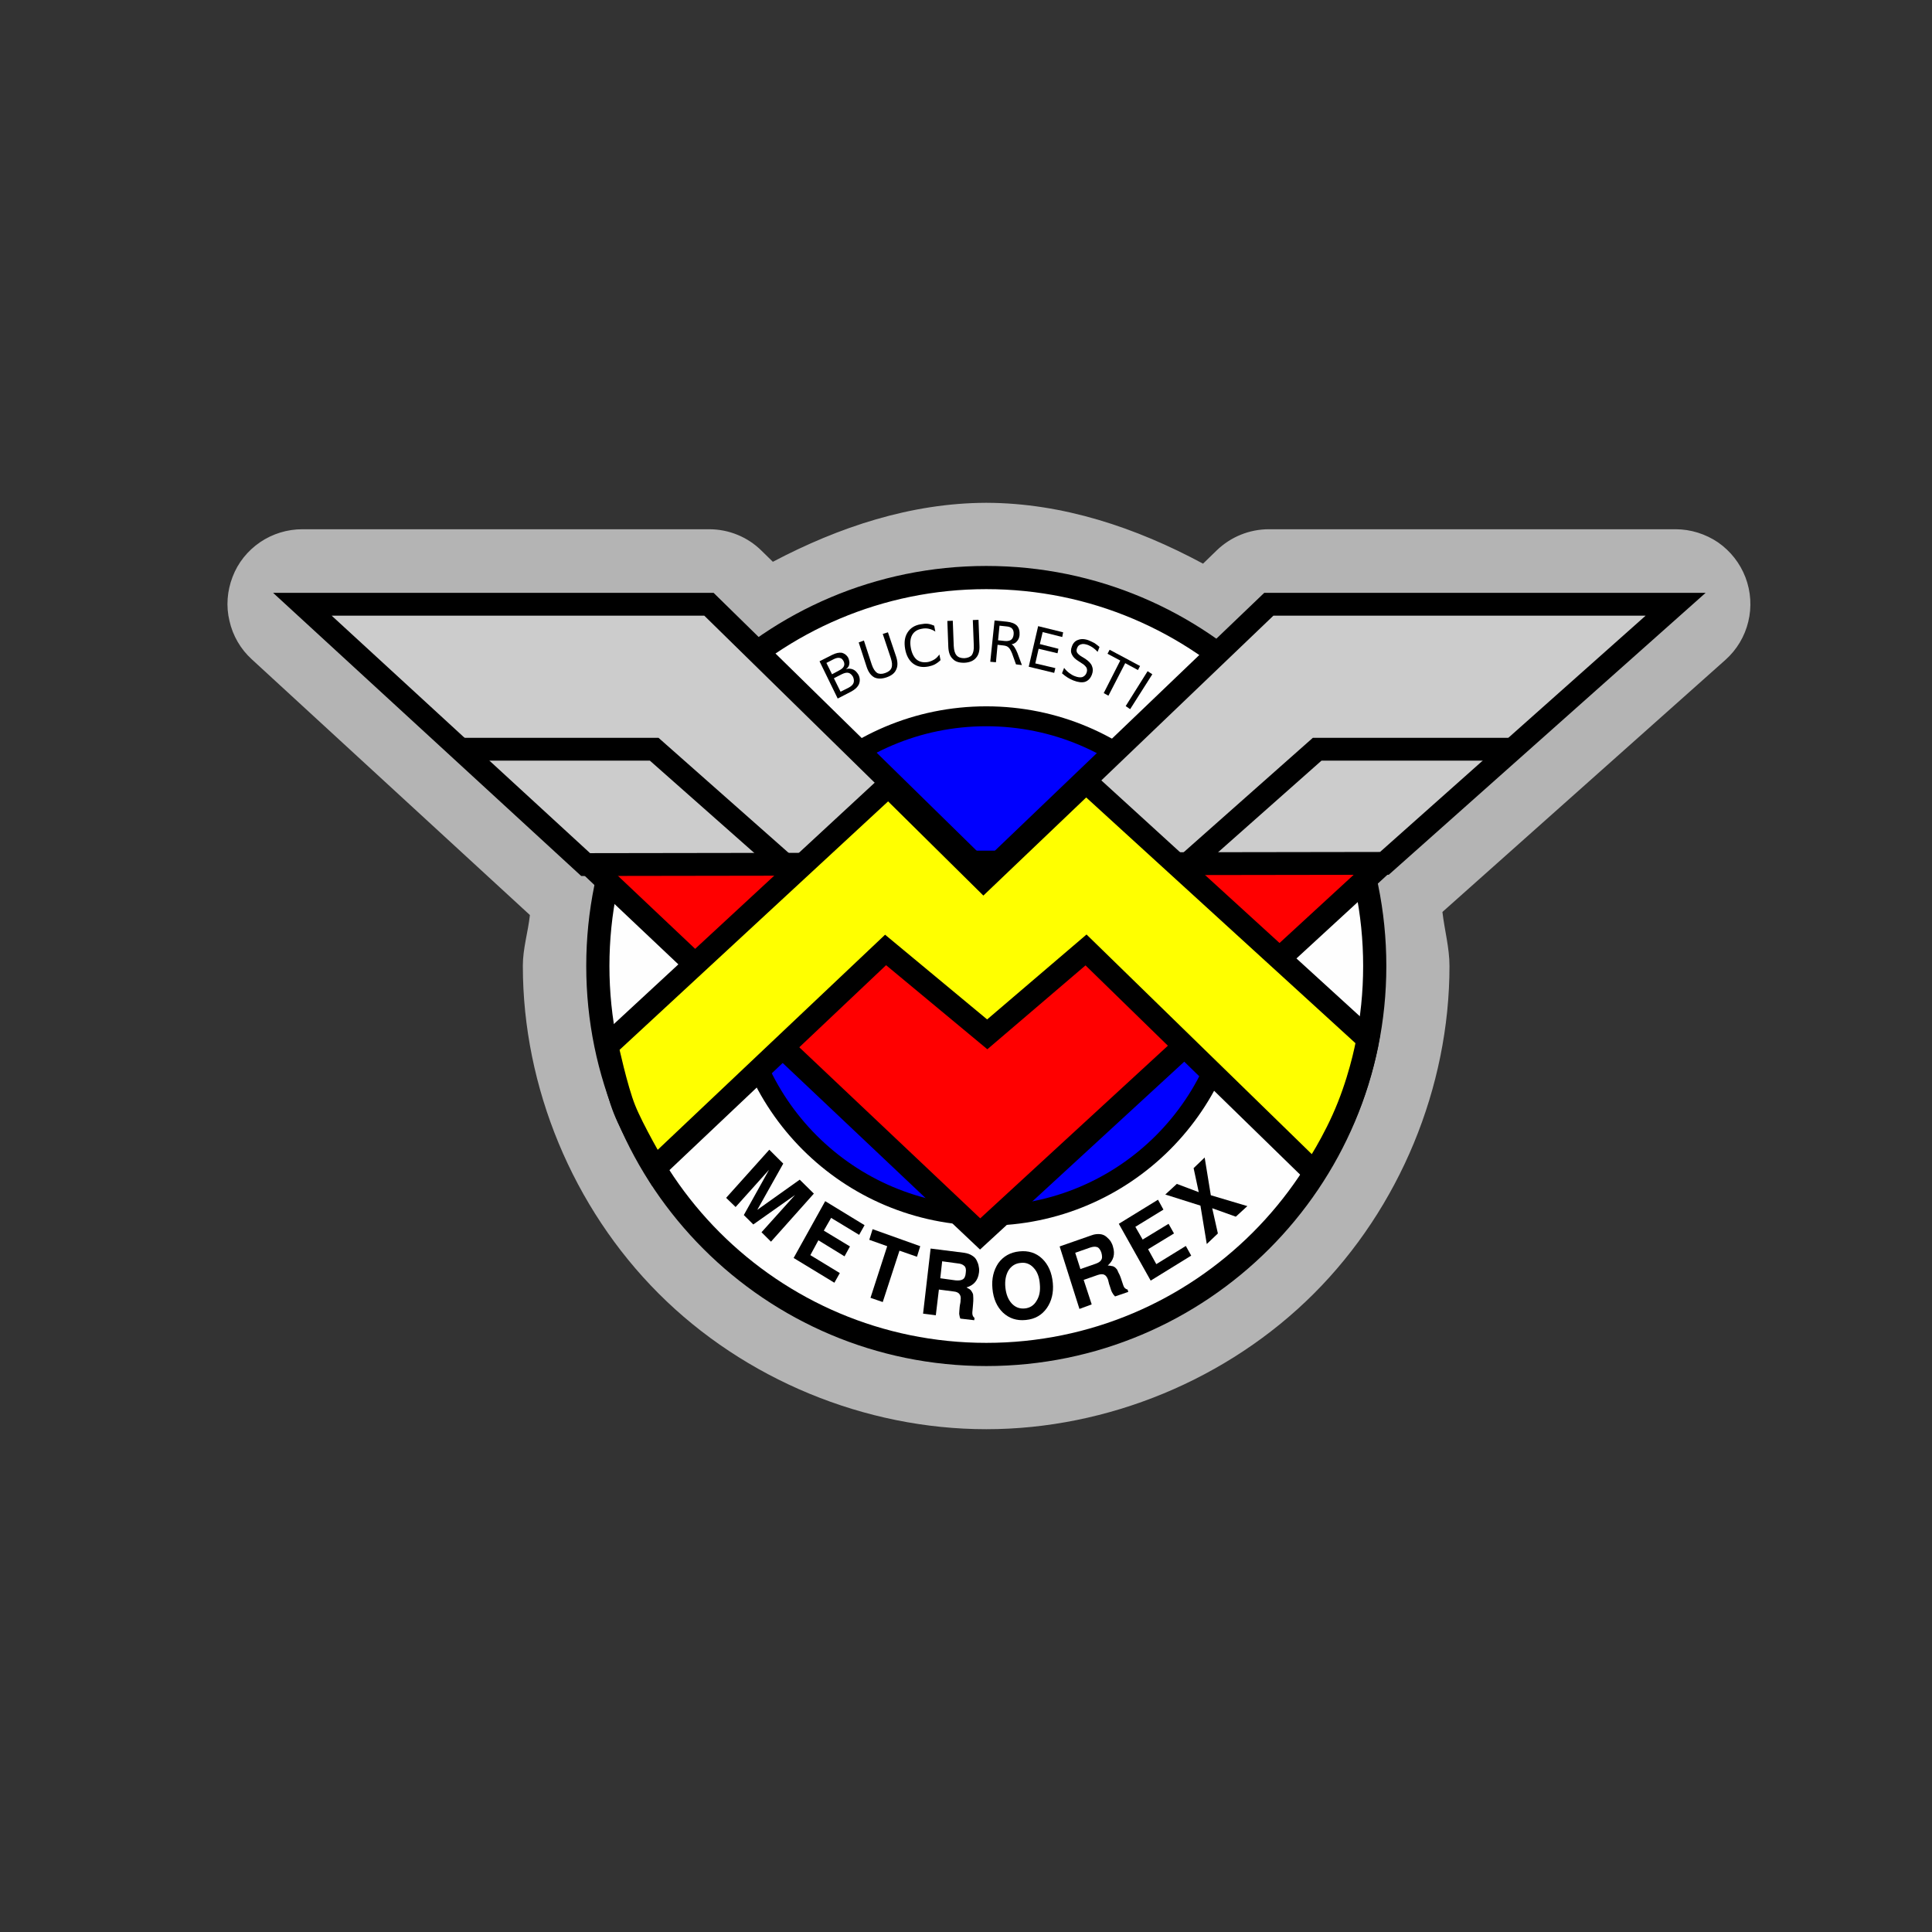 <?xml version="1.0" encoding="UTF-8"?>
<svg xmlns="http://www.w3.org/2000/svg" xmlns:xlink="http://www.w3.org/1999/xlink" width="32" height="32" viewBox="0 0 32 32">
<rect x="0" y="0" width="32" height="32" fill="#333333" stroke="none"/>
<defs>
<filter id="filter-remove-color" x="0%" y="0%" width="100%" height="100%">
<feColorMatrix color-interpolation-filters="sRGB" values="0 0 0 0 1 0 0 0 0 1 0 0 0 0 1 0 0 0 1 0" />
</filter>
<mask id="mask-0">
<g filter="url(#filter-remove-color)">
<rect x="-3.2" y="-3.2" width="38.4" height="38.4" fill="rgb(0%, 0%, 0%)" fill-opacity="0.635"/>
</g>
</mask>
<clipPath id="clip-0">
<rect x="0" y="0" width="32" height="32"/>
</clipPath>
<g id="source-6" clip-path="url(#clip-0)">
<path fill-rule="nonzero" fill="rgb(99.608%, 99.608%, 99.608%)" fill-opacity="1" d="M 16.332 8.328 C 15.09 8.332 13.898 8.727 12.801 9.305 L 12.617 9.125 C 12.387 8.895 12.074 8.766 11.746 8.766 L 5.008 8.766 C 4.758 8.766 4.516 8.84 4.309 8.98 C 4.102 9.121 3.941 9.32 3.852 9.555 C 3.762 9.789 3.742 10.043 3.801 10.285 C 3.855 10.527 3.984 10.75 4.168 10.918 L 8.777 15.156 C 8.746 15.438 8.66 15.711 8.66 15.992 C 8.66 15.996 8.66 15.996 8.66 16 C 8.66 18.008 9.488 20.004 10.91 21.426 C 12.332 22.848 14.328 23.672 16.336 23.672 C 18.344 23.672 20.34 22.848 21.762 21.426 C 23.184 20.004 24.008 18.008 24.008 16 C 24.008 15.699 23.926 15.406 23.891 15.105 L 28.578 10.93 C 28.766 10.762 28.898 10.543 28.957 10.297 C 29.016 10.055 29 9.797 28.91 9.562 C 28.82 9.328 28.664 9.129 28.457 8.984 C 28.25 8.844 28.004 8.766 27.754 8.766 L 21.016 8.766 C 20.695 8.766 20.387 8.891 20.156 9.113 L 19.926 9.336 C 18.816 8.738 17.602 8.332 16.34 8.328 C 16.336 8.328 16.336 8.328 16.332 8.328 Z M 16.332 8.328 "/>
</g>
</defs>
<g mask="url(#mask-0)">
<use xlink:href="#source-6"/>
</g>
<path fill-rule="nonzero" fill="rgb(99.608%, 99.608%, 99.608%)" fill-opacity="1" stroke-width="0.192" stroke-linecap="butt" stroke-linejoin="miter" stroke="rgb(0%, 0%, 0%)" stroke-opacity="1" stroke-miterlimit="4" d="M 8.168 11.217 C 9.945 11.217 11.385 9.777 11.385 8 C 11.385 6.223 9.945 4.783 8.168 4.783 C 6.391 4.783 4.951 6.223 4.951 8 C 4.951 9.777 6.391 11.217 8.168 11.217 Z M 8.168 11.217 " transform="matrix(2, 0, 0, 2, 0, 0)"/>
<path fill-rule="nonzero" fill="rgb(0%, 0%, 100%)" fill-opacity="1" stroke-width="0.165" stroke-linecap="butt" stroke-linejoin="miter" stroke="rgb(0%, 0%, 0%)" stroke-opacity="1" stroke-miterlimit="4" d="M 8.168 10.068 C 9.311 10.068 10.236 9.143 10.236 8 C 10.236 6.857 9.311 5.932 8.168 5.932 C 7.025 5.932 6.1 6.857 6.1 8 C 6.1 9.143 7.025 10.068 8.168 10.068 Z M 8.168 10.068 " transform="matrix(2, 0, 0, 2, 0, 0)"/>
<path fill-rule="evenodd" fill="rgb(100%, 0%, 0%)" fill-opacity="1" stroke-width="0.189" stroke-linecap="butt" stroke-linejoin="miter" stroke="rgb(0%, 0%, 0%)" stroke-opacity="1" stroke-miterlimit="4" d="M 4.859 7.139 L 11.465 7.139 L 8.117 10.219 Z M 4.859 7.139 " transform="matrix(2, 0, 0, 2, 0, 0)"/>
<path fill-rule="evenodd" fill="rgb(80%, 80%, 80%)" fill-opacity="1" stroke-width="0.189" stroke-linecap="butt" stroke-linejoin="miter" stroke="rgb(0%, 0%, 0%)" stroke-opacity="1" stroke-miterlimit="4" d="M 8.162 7.25 L 10.508 5.004 L 13.877 5.004 L 11.465 7.15 L 4.85 7.16 L 2.504 5.004 L 5.871 5.004 Z M 8.162 7.25 " transform="matrix(2, 0, 0, 2, 0, 0)"/>
<path fill-rule="evenodd" fill="rgb(100%, 100%, 0%)" fill-opacity="1" stroke-width="0.189" stroke-linecap="butt" stroke-linejoin="miter" stroke="rgb(0%, 0%, 0%)" stroke-opacity="1" stroke-miterlimit="4" d="M 5.027 8.662 L 7.357 6.506 L 8.145 7.285 L 8.994 6.475 L 11.328 8.605 C 11.328 8.605 11.285 8.867 11.168 9.162 C 11.051 9.459 10.881 9.707 10.881 9.707 L 8.994 7.867 L 8.176 8.566 L 7.334 7.867 L 5.424 9.674 C 5.424 9.674 5.238 9.355 5.172 9.188 C 5.104 9.02 5.027 8.662 5.027 8.662 Z M 5.027 8.662 " transform="matrix(2, 0, 0, 2, 0, 0)"/>
<path fill="none" stroke-width="0.189" stroke-linecap="butt" stroke-linejoin="miter" stroke="rgb(0%, 0%, 0%)" stroke-opacity="1" stroke-miterlimit="4.3" d="M 12.498 6.205 L 10.908 6.205 L 9.83 7.16 " transform="matrix(2, 0, 0, 2, 0, 0)"/>
<path fill="none" stroke-width="0.189" stroke-linecap="butt" stroke-linejoin="miter" stroke="rgb(0%, 0%, 0%)" stroke-opacity="1" stroke-miterlimit="4.3" d="M 3.828 6.205 L 5.418 6.205 L 6.498 7.16 " transform="matrix(2, 0, 0, 2, 0, 0)"/>
<path fill-rule="nonzero" fill="rgb(0%, 0%, 0%)" fill-opacity="1" d="M 12.738 19.375 L 12.184 19.992 L 12.027 19.84 L 12.742 19.043 L 12.973 19.273 L 12.543 20.039 L 13.246 19.539 L 13.48 19.77 L 12.77 20.566 L 12.613 20.41 L 13.168 19.793 L 12.477 20.281 L 12.32 20.125 Z M 12.738 19.375 "/>
<path fill-rule="nonzero" fill="rgb(0%, 0%, 0%)" fill-opacity="1" d="M 13.555 20.543 L 13.422 20.789 L 13.91 21.086 L 13.82 21.246 L 13.145 20.836 L 13.668 19.895 L 14.32 20.293 L 14.23 20.453 L 13.766 20.172 L 13.645 20.383 L 14.078 20.645 L 13.988 20.809 Z M 13.555 20.543 "/>
<path fill-rule="nonzero" fill="rgb(0%, 0%, 0%)" fill-opacity="1" d="M 14.898 20.715 L 14.621 21.566 L 14.418 21.496 L 14.695 20.641 L 14.398 20.535 L 14.453 20.359 L 15.242 20.641 L 15.188 20.816 Z M 14.898 20.715 "/>
<path fill-rule="nonzero" fill="rgb(0%, 0%, 0%)" fill-opacity="1" d="M 15.895 21.648 C 15.898 21.621 15.902 21.598 15.906 21.582 C 15.91 21.562 15.91 21.547 15.91 21.535 C 15.918 21.492 15.91 21.457 15.891 21.434 C 15.875 21.41 15.84 21.395 15.797 21.391 L 15.551 21.359 L 15.5 21.785 L 15.289 21.758 L 15.414 20.68 L 15.969 20.75 C 16.023 20.758 16.066 20.773 16.102 20.797 C 16.141 20.82 16.164 20.848 16.18 20.883 C 16.195 20.914 16.207 20.945 16.211 20.98 C 16.219 21.012 16.219 21.043 16.215 21.078 C 16.199 21.207 16.129 21.289 16.008 21.324 C 16.031 21.336 16.051 21.348 16.062 21.355 C 16.074 21.363 16.086 21.375 16.094 21.391 C 16.105 21.41 16.113 21.422 16.117 21.438 C 16.117 21.449 16.121 21.469 16.121 21.504 C 16.121 21.535 16.121 21.566 16.117 21.598 C 16.117 21.629 16.109 21.672 16.105 21.734 C 16.102 21.777 16.113 21.809 16.141 21.828 L 16.137 21.867 L 15.906 21.84 C 15.895 21.812 15.891 21.785 15.887 21.762 C 15.887 21.738 15.891 21.699 15.895 21.648 Z M 15.996 21.082 C 16.004 21.027 15.996 20.988 15.973 20.969 C 15.949 20.945 15.914 20.93 15.863 20.926 L 15.605 20.891 L 15.574 21.172 L 15.828 21.207 C 15.879 21.211 15.918 21.207 15.945 21.191 C 15.973 21.176 15.992 21.141 15.996 21.082 Z M 15.996 21.082 "/>
<path fill-rule="nonzero" fill="rgb(0%, 0%, 0%)" fill-opacity="1" d="M 16.613 21.742 C 16.512 21.645 16.453 21.512 16.438 21.344 C 16.422 21.18 16.457 21.039 16.535 20.922 C 16.617 20.809 16.734 20.742 16.883 20.727 C 17.031 20.711 17.16 20.75 17.262 20.848 C 17.363 20.945 17.422 21.078 17.438 21.25 C 17.453 21.41 17.418 21.551 17.34 21.664 C 17.258 21.781 17.145 21.848 16.992 21.863 C 16.84 21.879 16.715 21.836 16.613 21.742 Z M 16.902 20.918 C 16.816 20.926 16.75 20.969 16.703 21.043 C 16.66 21.117 16.641 21.211 16.652 21.324 C 16.664 21.438 16.699 21.527 16.758 21.59 C 16.816 21.652 16.887 21.68 16.973 21.672 C 17.059 21.664 17.125 21.621 17.168 21.547 C 17.215 21.473 17.234 21.383 17.223 21.27 C 17.215 21.152 17.18 21.062 17.121 21 C 17.062 20.934 16.988 20.906 16.902 20.918 Z M 16.902 20.918 "/>
<path fill-rule="nonzero" fill="rgb(0%, 0%, 0%)" fill-opacity="1" d="M 18.383 21.305 C 18.371 21.277 18.367 21.254 18.363 21.238 C 18.359 21.223 18.355 21.207 18.352 21.195 C 18.336 21.152 18.316 21.125 18.289 21.113 C 18.266 21.102 18.23 21.102 18.184 21.117 L 17.949 21.199 L 18.082 21.605 L 17.879 21.68 L 17.551 20.645 L 18.078 20.461 C 18.129 20.441 18.176 20.438 18.219 20.441 C 18.262 20.445 18.297 20.461 18.324 20.484 C 18.352 20.508 18.375 20.531 18.395 20.559 C 18.41 20.586 18.426 20.613 18.434 20.648 C 18.473 20.773 18.445 20.875 18.348 20.961 C 18.375 20.961 18.398 20.965 18.41 20.969 C 18.426 20.969 18.438 20.973 18.457 20.984 C 18.473 20.996 18.484 21.004 18.492 21.016 C 18.5 21.023 18.512 21.043 18.523 21.074 C 18.539 21.102 18.551 21.129 18.562 21.16 C 18.57 21.188 18.586 21.23 18.605 21.289 C 18.617 21.328 18.641 21.352 18.676 21.359 L 18.688 21.398 L 18.469 21.473 C 18.449 21.453 18.434 21.434 18.422 21.41 C 18.41 21.391 18.398 21.355 18.383 21.305 Z M 18.242 20.746 C 18.223 20.695 18.199 20.664 18.172 20.656 C 18.141 20.645 18.102 20.648 18.055 20.664 L 17.809 20.75 L 17.895 21.02 L 18.141 20.934 C 18.188 20.918 18.223 20.898 18.238 20.871 C 18.258 20.844 18.258 20.805 18.242 20.746 Z M 18.242 20.746 "/>
<path fill-rule="nonzero" fill="rgb(0%, 0%, 0%)" fill-opacity="1" d="M 19.016 20.691 L 19.152 20.938 L 19.641 20.637 L 19.73 20.797 L 19.059 21.211 L 18.531 20.27 L 19.18 19.871 L 19.27 20.035 L 18.805 20.32 L 18.926 20.531 L 19.355 20.27 L 19.445 20.43 Z M 19.016 20.691 "/>
<path fill-rule="nonzero" fill="rgb(0%, 0%, 0%)" fill-opacity="1" d="M 20.055 19.797 L 20.66 19.977 L 20.469 20.152 L 20.078 20.012 L 20.172 20.43 L 19.988 20.605 L 19.883 19.969 L 19.301 19.785 L 19.492 19.609 L 19.855 19.746 L 19.77 19.348 L 19.953 19.172 Z M 20.055 19.797 "/>
<path fill-rule="nonzero" fill="rgb(0%, 0%, 0%)" fill-opacity="1" d="M 13.812 11.234 L 13.922 11.457 L 14.055 11.391 C 14.098 11.367 14.125 11.344 14.137 11.312 C 14.148 11.285 14.145 11.25 14.129 11.211 C 14.109 11.176 14.082 11.152 14.055 11.145 C 14.023 11.137 13.988 11.145 13.941 11.168 Z M 13.688 10.98 L 13.781 11.168 L 13.898 11.105 C 13.941 11.082 13.965 11.062 13.977 11.035 C 13.988 11.012 13.988 10.984 13.973 10.953 C 13.957 10.922 13.938 10.902 13.91 10.898 C 13.883 10.891 13.848 10.898 13.809 10.918 Z M 13.574 10.953 L 13.781 10.848 C 13.844 10.816 13.898 10.805 13.945 10.812 C 13.988 10.824 14.027 10.852 14.051 10.898 C 14.066 10.938 14.074 10.973 14.066 11.004 C 14.062 11.035 14.043 11.062 14.012 11.082 C 14.059 11.07 14.098 11.074 14.133 11.09 C 14.168 11.105 14.195 11.137 14.219 11.176 C 14.246 11.23 14.246 11.285 14.227 11.332 C 14.203 11.383 14.16 11.422 14.094 11.457 L 13.875 11.57 Z M 13.574 10.953 "/>
<path fill-rule="nonzero" fill="rgb(0%, 0%, 0%)" fill-opacity="1" d="M 14.223 10.641 L 14.309 10.609 L 14.438 11.004 C 14.461 11.074 14.492 11.121 14.527 11.145 C 14.559 11.164 14.605 11.168 14.66 11.148 C 14.715 11.129 14.75 11.102 14.766 11.062 C 14.781 11.02 14.777 10.969 14.754 10.898 L 14.621 10.5 L 14.707 10.473 L 14.844 10.879 C 14.871 10.965 14.871 11.035 14.844 11.09 C 14.82 11.148 14.766 11.191 14.684 11.219 C 14.605 11.246 14.535 11.246 14.48 11.219 C 14.426 11.188 14.383 11.133 14.355 11.047 Z M 14.223 10.641 "/>
<path fill-rule="nonzero" fill="rgb(0%, 0%, 0%)" fill-opacity="1" d="M 15.473 10.363 L 15.492 10.461 C 15.457 10.438 15.422 10.422 15.383 10.414 C 15.348 10.406 15.309 10.406 15.27 10.414 C 15.195 10.426 15.141 10.461 15.109 10.516 C 15.078 10.57 15.07 10.645 15.086 10.73 C 15.102 10.82 15.137 10.887 15.184 10.926 C 15.234 10.965 15.293 10.977 15.371 10.965 C 15.41 10.957 15.445 10.941 15.477 10.922 C 15.508 10.902 15.535 10.875 15.559 10.84 L 15.578 10.934 C 15.551 10.961 15.52 10.984 15.484 11.004 C 15.453 11.02 15.418 11.031 15.379 11.039 C 15.277 11.059 15.195 11.043 15.125 10.992 C 15.055 10.938 15.012 10.859 14.992 10.75 C 14.973 10.641 14.984 10.551 15.031 10.477 C 15.078 10.402 15.152 10.355 15.25 10.34 C 15.293 10.332 15.328 10.328 15.367 10.332 C 15.402 10.336 15.438 10.348 15.473 10.363 Z M 15.473 10.363 "/>
<path fill-rule="nonzero" fill="rgb(0%, 0%, 0%)" fill-opacity="1" d="M 15.691 10.285 L 15.781 10.281 L 15.797 10.699 C 15.801 10.773 15.816 10.824 15.844 10.855 C 15.871 10.887 15.914 10.902 15.973 10.902 C 16.031 10.898 16.074 10.879 16.098 10.848 C 16.121 10.812 16.133 10.762 16.129 10.688 L 16.113 10.27 L 16.207 10.266 L 16.223 10.695 C 16.227 10.785 16.207 10.852 16.164 10.898 C 16.125 10.945 16.059 10.973 15.977 10.977 C 15.891 10.98 15.824 10.961 15.781 10.914 C 15.734 10.871 15.711 10.805 15.707 10.715 Z M 15.691 10.285 "/>
<path fill-rule="nonzero" fill="rgb(0%, 0%, 0%)" fill-opacity="1" d="M 16.754 10.672 C 16.773 10.68 16.789 10.699 16.805 10.723 C 16.82 10.746 16.836 10.777 16.852 10.816 L 16.926 11.016 L 16.828 11.004 L 16.762 10.82 C 16.742 10.773 16.723 10.738 16.703 10.723 C 16.688 10.707 16.66 10.695 16.621 10.691 L 16.523 10.68 L 16.496 10.969 L 16.402 10.961 L 16.473 10.277 L 16.676 10.297 C 16.754 10.305 16.809 10.328 16.844 10.363 C 16.879 10.402 16.891 10.453 16.887 10.52 C 16.883 10.562 16.867 10.598 16.844 10.621 C 16.824 10.648 16.793 10.664 16.754 10.672 Z M 16.555 10.363 L 16.531 10.605 L 16.645 10.617 C 16.688 10.621 16.723 10.613 16.746 10.598 C 16.773 10.578 16.785 10.547 16.789 10.508 C 16.793 10.469 16.785 10.438 16.766 10.414 C 16.746 10.391 16.715 10.379 16.668 10.375 Z M 16.555 10.363 "/>
<path fill-rule="nonzero" fill="rgb(0%, 0%, 0%)" fill-opacity="1" d="M 17.195 10.371 L 17.609 10.473 L 17.594 10.551 L 17.27 10.469 L 17.223 10.668 L 17.531 10.746 L 17.516 10.82 L 17.203 10.746 L 17.148 10.988 L 17.48 11.066 L 17.461 11.145 L 17.039 11.043 Z M 17.195 10.371 "/>
<path fill-rule="nonzero" fill="rgb(0%, 0%, 0%)" fill-opacity="1" d="M 18.211 10.715 L 18.18 10.797 C 18.156 10.77 18.129 10.746 18.102 10.727 C 18.078 10.711 18.051 10.695 18.023 10.684 C 17.977 10.668 17.938 10.66 17.906 10.672 C 17.875 10.68 17.852 10.699 17.84 10.734 C 17.828 10.762 17.828 10.789 17.84 10.809 C 17.852 10.828 17.879 10.855 17.922 10.879 L 17.973 10.91 C 18.031 10.949 18.07 10.988 18.086 11.031 C 18.105 11.074 18.105 11.121 18.086 11.172 C 18.062 11.234 18.027 11.273 17.973 11.293 C 17.922 11.309 17.855 11.301 17.777 11.27 C 17.746 11.258 17.715 11.242 17.684 11.223 C 17.652 11.203 17.621 11.18 17.59 11.152 L 17.625 11.062 C 17.652 11.098 17.68 11.125 17.711 11.148 C 17.738 11.168 17.77 11.188 17.801 11.199 C 17.852 11.219 17.891 11.223 17.926 11.215 C 17.957 11.203 17.984 11.18 17.996 11.145 C 18.008 11.113 18.008 11.086 17.996 11.059 C 17.98 11.035 17.957 11.008 17.914 10.984 L 17.867 10.953 C 17.809 10.918 17.77 10.879 17.754 10.84 C 17.734 10.801 17.734 10.758 17.754 10.707 C 17.773 10.652 17.809 10.613 17.859 10.598 C 17.91 10.578 17.973 10.582 18.039 10.609 C 18.07 10.621 18.098 10.637 18.129 10.652 C 18.156 10.672 18.184 10.691 18.211 10.715 Z M 18.211 10.715 "/>
<path fill-rule="nonzero" fill="rgb(0%, 0%, 0%)" fill-opacity="1" d="M 18.379 10.762 L 18.883 11.031 L 18.848 11.098 L 18.637 10.984 L 18.359 11.523 L 18.281 11.48 L 18.555 10.941 L 18.344 10.828 Z M 18.379 10.762 "/>
<path fill-rule="nonzero" fill="rgb(0%, 0%, 0%)" fill-opacity="1" d="M 19.008 11.117 L 19.086 11.168 L 18.719 11.746 L 18.645 11.695 Z M 19.008 11.117 "/>
</svg>
